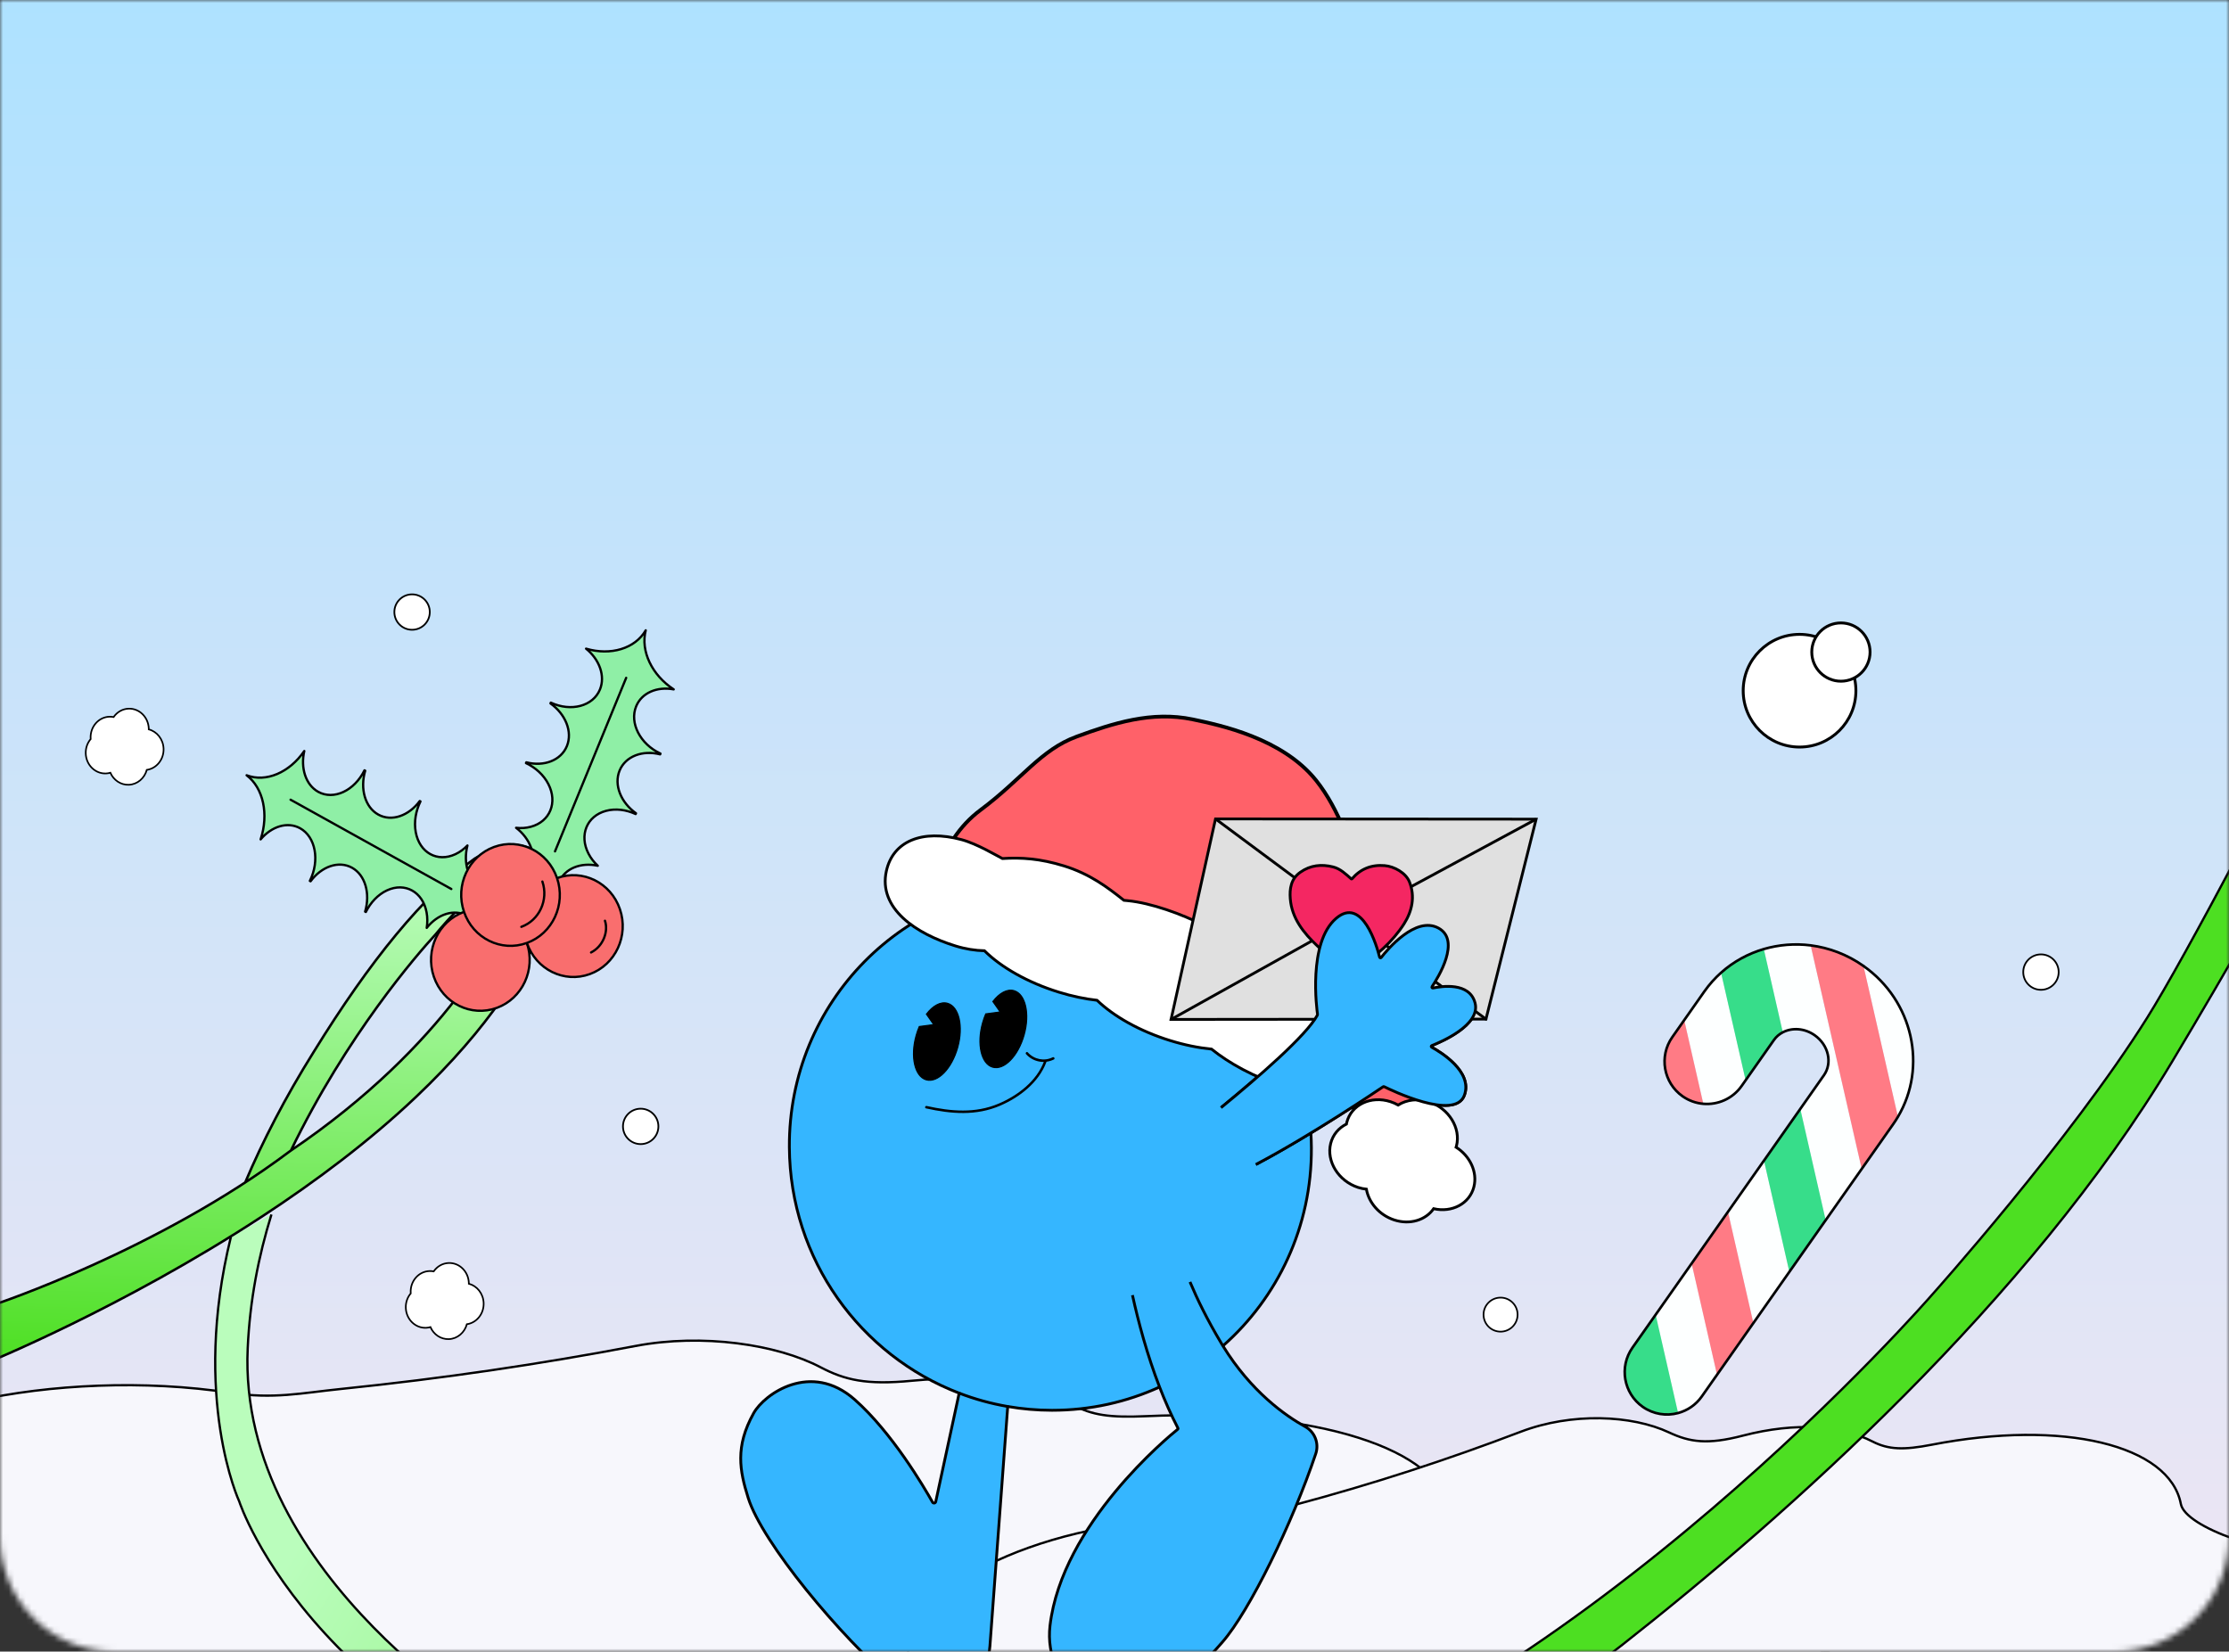 <svg width="390" height="289" viewBox="0 0 390 289" fill="none" xmlns="http://www.w3.org/2000/svg">
<rect x="0" y="0" width="390" height="289" fill="#333333" stroke="none"/>
<mask id="mask0_1875_4591" style="mask-type:alpha" maskUnits="userSpaceOnUse" x="0" y="0" width="390" height="289">
<path d="M0 0H390V269C390 280.046 381.046 289 370 289H20C8.954 289 0 280.046 0 269V0Z" fill="url(#paint0_linear_1875_4591)"/>
</mask>
<g mask="url(#mask0_1875_4591)">
<path d="M0 0H390V269C390 280.046 381.046 289 370 289H20C8.954 289 0 280.046 0 269V0Z" fill="url(#paint1_linear_1875_4591)"/>
<path d="M11.058 326.937C-10.677 325.409 -21.415 321.562 -19.544 313.985C-19.187 312.57 -23.754 312.144 -26.517 311.448C-51.945 305.043 -55.965 294.781 -36.169 285.195C-32.085 283.22 -30.864 281.627 -33.199 279.48C-34.427 278.355 -35.812 276.657 -34.359 275.802C-25.016 270.375 -29.712 264.804 -28.524 259.227C-25.928 247.002 10.132 239.088 40.371 243.72C47.87 244.864 52.743 243.745 59.65 243.042C77.651 241.196 94.409 238.707 111.2 235.518C122.899 233.295 135.937 235.236 143.567 239.243C147.784 241.452 151.541 242.386 159.556 241.605C171.686 240.429 181.368 242.204 187.712 245.796C190.981 247.642 194.27 248.089 200.534 247.803C229.976 246.459 252.454 253.649 253.251 264.379C253.555 268.637 270.97 275.876 282.583 276.513C296.175 277.253 306.282 279.743 310.935 284.388C313.47 286.915 316.765 288.831 323.755 289.856C333.406 291.273 333.508 296.26 346.256 297.019C361.999 297.953 371.027 301.919 371.103 308.026C371.147 310.175 373.826 311.44 378.072 312.739C390.861 316.661 391.515 322.702 379.039 327.031C373.46 328.971 371.641 330.805 371.549 333.394C371.264 343.074 354.161 351.095 328.164 353.416C319.979 354.149 315.95 355.248 314.421 358.317C310.368 366.486 296.067 371.182 274.062 372.981C271.51 373.189 267.244 373.333 266.772 373.825C261.673 379.196 250.255 382.19 237.554 384.934C235.321 385.414 235.094 387.281 234.179 388.526C227.09 398.025 205.552 403.807 179.08 402.958C172.13 402.737 168.771 403.584 165.075 405.628C157.707 409.707 147.33 411.75 134.09 410.53C128.436 410.007 124.297 410.401 119.747 411.993C109.906 415.431 98.744 415.622 88.036 413.216C82.754 412.029 78.027 411.999 71.939 412.649C53.411 414.62 40.885 412.982 30.085 407.24C26.867 405.532 23.79 404.844 17.52 404.86C-11.61 404.947 -29.658 397.364 -25.144 386.964C-23.924 384.13 -26.355 383.139 -33.056 382.124C-56.81 378.573 -67.627 372.027 -65.046 362.607C-62.691 353.953 -48.433 348.306 -26.187 345.347C-19.092 344.404 -16.556 343.418 -16.928 340.508C-17.733 334.165 -6.771 330.107 11.058 326.937Z" fill="#F7F7FC" stroke="black" stroke-width="0.4" stroke-miterlimit="10"/>
<path d="M198.477 349.792C181.161 350.655 172.223 348.089 172.76 340.554C172.866 339.146 169.214 339.226 166.951 338.85C146.121 335.391 141.683 325.893 156.095 314.482C159.068 312.132 159.833 310.459 157.727 308.632C156.62 307.676 155.318 306.182 156.358 305.197C163.047 298.939 158.658 294.054 158.903 288.528C159.435 276.417 186.87 264.874 211.271 266.1C217.322 266.399 221.023 264.792 226.378 263.367C240.334 259.642 253.23 255.427 266.067 250.532C275.01 247.121 285.524 247.595 292.032 250.651C295.629 252.334 298.705 252.834 304.923 251.214C314.336 248.77 322.186 249.445 327.629 252.238C330.433 253.672 333.08 253.751 337.981 252.799C361.014 248.327 379.616 252.864 381.574 263.163C382.34 267.25 396.959 272.38 406.188 271.746C416.99 270.998 425.263 272.319 429.504 276.313C431.815 278.486 434.648 279.985 440.283 280.224C448.064 280.556 448.761 285.371 458.901 284.733C471.421 283.941 479.026 286.807 479.842 292.708C480.143 294.783 482.41 295.719 485.918 296.519C496.481 298.937 497.744 304.712 488.449 310.246C484.293 312.724 483.087 314.695 483.335 317.21C484.309 326.61 471.826 336.214 451.628 341.261C445.269 342.852 442.231 344.35 441.406 347.484C439.223 355.827 428.536 361.911 411.419 366.023C409.434 366.5 406.091 367.098 405.78 367.625C402.427 373.372 393.8 377.499 384.132 381.523C382.432 382.229 382.484 384.06 381.917 385.363C377.507 395.32 361.252 403.236 340.288 405.266C334.784 405.799 332.242 406.982 329.583 409.358C324.282 414.099 316.358 417.194 305.774 417.44C301.255 417.542 298.041 418.37 294.653 420.4C287.324 424.787 278.553 426.175 269.817 424.999C265.509 424.419 261.78 424.9 257.063 426.184C242.707 430.088 232.635 429.852 223.413 425.458C220.666 424.152 218.156 423.818 213.218 424.508C190.275 427.73 175.114 422.336 177.384 411.785C177.994 408.911 175.955 408.213 170.55 407.953C151.392 407.075 142.058 401.905 142.926 392.511C143.71 383.882 154.245 376.881 171.409 371.622C176.883 369.944 178.759 368.717 178.105 365.941C176.685 359.889 184.821 354.781 198.477 349.792Z" fill="#F7F7FC" stroke="black" stroke-width="0.4" stroke-miterlimit="10"/>
<g clip-path="url(#clip0_1875_4591)">
<path d="M229.363 198.248C229.414 199.101 229.445 199.955 229.45 200.814C229.536 214.662 223.534 227.078 213.969 235.506C218.908 243.521 224.896 247.72 228.381 249.644C230.049 250.563 230.825 252.576 230.209 254.387C226.119 266.525 218.672 281.839 213.875 287.339C208.616 293.373 203.484 298.059 197.725 298.7C195.786 298.913 193.736 298.879 191.715 298.396C186.002 297.024 184.299 291.454 183.788 288.308C183.587 287.044 183.566 285.754 183.713 284.478C185.802 266.652 204.546 251.314 206.065 250.09C206.129 250.045 206.142 249.967 206.103 249.902C204.898 247.582 203.829 245.152 202.883 242.702C197.156 245.323 190.781 246.777 184.062 246.773C181.423 246.771 178.835 246.541 176.316 246.109C173.383 245.606 170.539 244.816 167.823 243.772C150.566 237.174 138.232 220.401 138.111 200.75C137.954 175.348 158.27 154.767 183.493 154.785C202.488 154.799 218.845 166.488 225.836 183.109C228.047 180.935 229.768 178.989 230.503 177.608C230.523 177.576 230.529 177.55 230.522 177.517C230.401 176.664 228.808 164.945 233.768 160.696C238.387 156.732 240.92 165.638 241.384 167.481C241.417 167.612 241.579 167.644 241.662 167.54C242.714 166.186 247.683 160.204 251.694 162.395C255.652 164.554 251.605 171.071 250.554 172.633C250.477 172.757 250.582 172.913 250.724 172.881C252.177 172.563 257.126 171.785 258.087 175.498C259.094 179.355 252.127 182.32 250.514 182.95C250.385 182.996 250.38 183.172 250.497 183.237C251.937 184.02 257.754 187.489 256.214 191.656C254.541 196.182 243.234 190.67 242.171 190.135C242.119 190.109 242.067 190.116 242.015 190.148C241.32 190.623 235.832 194.325 229.363 198.248Z" fill="#35B6FF"/>
<path d="M176.317 246.109L173.2 288.059C172.603 296.064 163.296 300.102 157.12 294.972C157.022 294.893 156.925 294.809 156.821 294.724C146.893 286.25 133.352 269.911 130.905 262.094C129.413 257.338 128.592 253.136 131.867 247.27C133.748 243.904 141.893 238.145 149.534 244.892C156.057 250.648 161.652 260.168 163.156 262.846C163.3 263.1 163.668 263.042 163.724 262.762L167.824 243.772C170.54 244.816 173.384 245.606 176.317 246.109Z" fill="#35B6FF"/>
<path d="M229.363 198.248C229.413 199.101 229.444 199.954 229.45 200.814C229.535 214.661 223.533 227.078 213.968 235.506" stroke="black" stroke-width="0.489" stroke-miterlimit="10"/>
<path d="M202.883 242.702C197.156 245.323 190.781 246.777 184.062 246.773C181.423 246.771 178.835 246.541 176.316 246.109C173.383 245.606 170.539 244.816 167.823 243.772C150.566 237.174 138.232 220.401 138.111 200.75C137.954 175.348 158.27 154.767 183.493 154.785C202.488 154.799 218.845 166.488 225.836 183.109" stroke="black" stroke-width="0.489" stroke-miterlimit="10"/>
<path d="M198.141 226.624C199.179 231.334 200.708 237.073 202.884 242.702C203.83 245.152 204.899 247.582 206.104 249.902C206.143 249.967 206.13 250.045 206.066 250.091C204.547 251.314 185.802 266.653 183.714 284.478C183.566 285.754 183.587 287.044 183.789 288.308C184.3 291.454 186.003 297.024 191.716 298.396C193.737 298.879 195.787 298.913 197.726 298.7C203.485 298.059 208.617 293.373 213.876 287.339C218.673 281.839 226.12 266.525 230.21 254.387C230.826 252.577 230.05 250.563 228.382 249.644C224.897 247.72 218.908 243.521 213.969 235.506C213.858 235.331 213.754 235.148 213.643 234.966C211.218 230.906 209.469 227.316 208.209 224.313" stroke="black" stroke-width="0.489" stroke-miterlimit="10"/>
<path d="M167.861 243.583L167.824 243.772L163.724 262.762C163.668 263.042 163.3 263.1 163.156 262.846C161.652 260.168 156.057 250.648 149.534 244.892C141.893 238.145 133.748 243.904 131.867 247.27C128.592 253.136 129.413 257.338 130.905 262.094C133.352 269.911 146.893 286.25 156.821 294.724C156.925 294.809 157.022 294.893 157.12 294.972C163.296 300.102 172.603 296.064 173.2 288.059L176.317 246.109L176.329 245.927" stroke="black" stroke-width="0.489" stroke-miterlimit="10"/>
<path d="M213.648 193.815C217.605 190.574 222.334 186.552 225.837 183.109C228.049 180.935 229.77 178.989 230.505 177.609C230.524 177.576 230.531 177.55 230.524 177.517C230.402 176.664 228.81 164.946 233.77 160.696C238.389 156.733 240.921 165.638 241.385 167.482C241.418 167.612 241.58 167.645 241.664 167.54C242.716 166.186 247.685 160.204 251.695 162.396C255.654 164.554 251.607 171.071 250.556 172.634C250.479 172.757 250.583 172.914 250.725 172.881C252.178 172.563 257.128 171.785 258.088 175.498C259.095 179.355 252.129 182.32 250.516 182.951C250.387 182.996 250.381 183.172 250.498 183.237C251.939 184.02 257.755 187.489 256.216 191.656C254.543 196.182 243.236 190.67 242.172 190.135C242.12 190.109 242.069 190.116 242.017 190.148C241.321 190.623 235.834 194.325 229.365 198.248C226.24 200.148 222.889 202.1 219.737 203.758" stroke="black" stroke-width="0.489" stroke-miterlimit="10"/>
<path d="M162.808 157.382C162.808 157.382 163.879 147.45 171.553 141.737C178.789 136.349 182.094 131.186 188.392 128.885C194.69 126.577 201.48 124.361 208.707 125.884C213.48 126.89 224.314 129.145 230.245 136.516C234.422 141.716 236.536 148.811 237.768 152.479C241.846 164.629 242.491 171.644 243.328 174.191C245.985 182.302 249.882 196.569 248.621 200.717C247.36 204.859 247.336 207.386 243.839 205.553C240.342 203.72 238.149 204.702 238.681 199.779C239.214 194.855 230.122 184.701 230.122 184.701L190.063 164.892L162.815 157.382L162.808 157.382Z" fill="#FF6169" stroke="black" stroke-width="0.652" stroke-miterlimit="10"/>
<path d="M257.884 207.667C258.541 205.075 257.191 202.273 254.763 200.741C254.789 200.669 254.814 200.598 254.833 200.519C255.628 197.381 253.486 193.927 250.045 192.804C248.075 192.158 246.104 192.43 244.628 193.361C244.213 193.126 243.772 192.93 243.305 192.78C239.864 191.657 236.427 193.29 235.632 196.428C235.613 196.513 235.6 196.598 235.582 196.689C234.241 197.359 233.219 198.531 232.828 200.061C232.032 203.2 234.175 206.653 237.616 207.776C238.102 207.933 238.588 208.031 239.073 208.083C239.489 210.448 241.346 212.618 243.938 213.467C246.699 214.367 249.448 213.49 250.839 211.498C254.058 212.236 257.133 210.617 257.885 207.673L257.884 207.667Z" fill="white" stroke="black" stroke-width="0.489" stroke-miterlimit="10"/>
<path d="M233.442 158.051C233.442 158.051 237.741 177.652 232.271 181.042" stroke="black" stroke-width="0.489" stroke-miterlimit="10" stroke-linecap="round"/>
<path d="M235.776 155.981C235.776 155.981 236.472 159.668 234.703 163.412" stroke="black" stroke-width="0.489" stroke-miterlimit="10" stroke-linecap="round"/>
<path d="M236.833 179.41C235.777 174.915 233.583 171.572 224.09 168.641C222.257 168.073 219.914 167.785 218.192 167.517C215.921 165.379 214.048 163.71 210.629 161.923C206.866 159.96 201.369 157.989 197.312 157.602C197.092 157.582 196.865 157.562 196.645 157.536C193.779 155.255 190.66 152.908 186.157 151.517C181.971 150.225 178.703 150.02 175.387 150.226C174.446 149.757 170.993 147.664 168.233 146.919C161.334 145.071 156.25 147.184 155.086 152.401C153.62 158.991 160.315 163.412 167.171 165.52C168.92 166.062 170.636 166.33 172.246 166.364C175.136 169.232 179.776 171.912 185.245 173.603C187.565 174.321 189.825 174.792 191.948 175.034C194.85 177.83 199.406 180.432 204.758 182.084C207.266 182.861 209.707 183.351 211.979 183.574C213.545 184.832 215.383 186.039 217.446 187.134C226.511 191.934 233.195 191.425 236.463 187.578C237.921 185.859 238.239 181.912 236.846 179.41L236.833 179.41Z" fill="white" stroke="black" stroke-width="0.489" stroke-miterlimit="10"/>
<path d="M162.018 193.948C166.441 194.928 170.796 195.295 175.04 193.455C178.44 191.979 181.754 189.409 183.09 185.827C183.192 185.56 182.765 185.449 182.669 185.71C181.359 189.2 178.05 191.699 174.734 193.11C170.625 194.852 166.4 194.465 162.132 193.524C161.86 193.465 161.739 193.889 162.018 193.948Z" fill="black"/>
<path d="M179.524 184.457C180.762 185.839 182.762 186.205 184.4 185.385C184.651 185.262 184.429 184.877 184.178 185.007C182.708 185.742 180.933 185.376 179.833 184.151C179.644 183.936 179.335 184.248 179.524 184.464L179.524 184.457Z" fill="black"/>
<path d="M165.797 175.563C164.592 175.21 163.219 175.984 162.09 177.456L163.375 179.287L160.842 179.624C160.632 180.119 160.441 180.646 160.289 181.2C159.252 184.898 160.043 188.364 162.051 188.945C164.06 189.526 166.521 187.001 167.559 183.308C168.597 179.61 167.806 176.144 165.797 175.563Z" fill="black" stroke="black" stroke-width="0.196" stroke-miterlimit="10" stroke-linecap="round"/>
<path d="M177.425 173.35C176.22 172.997 174.847 173.772 173.718 175.243L175.003 177.074L172.47 177.411C172.26 177.906 172.069 178.433 171.917 178.987C170.88 182.685 171.671 186.151 173.679 186.732C175.688 187.313 178.149 184.788 179.187 181.096C180.225 177.397 179.433 173.931 177.425 173.35Z" fill="black" stroke="black" stroke-width="0.196" stroke-miterlimit="10" stroke-linecap="round"/>
<path d="M212.673 143.296L204.897 178.378L259.992 178.325L268.772 143.336L212.673 143.296Z" fill="#E0E0E0" stroke="black" stroke-width="0.489" stroke-miterlimit="10"/>
<path d="M212.675 143.296L236.325 160.853L268.773 143.336" stroke="black" stroke-width="0.489" stroke-miterlimit="10"/>
<path d="M204.898 178.378L236.324 160.854L259.993 178.326" stroke="black" stroke-width="0.489" stroke-linecap="round" stroke-linejoin="round"/>
<path d="M236.43 153.794C235.474 152.953 234.543 152.028 233.267 151.701C231.227 151.178 229.288 151.379 227.517 152.622C225.843 153.793 225.621 155.558 225.754 157.258C226.021 160.684 228.094 163.271 230.546 165.572C232.029 166.967 233.622 168.238 235.323 169.392C236.161 169.96 236.769 169.986 237.632 169.394C240.769 167.253 243.645 164.82 245.656 161.662C247.052 159.468 247.638 156.915 246.613 154.329C245.976 152.72 243.925 151.604 242.275 151.466C239.926 151.269 238.029 152.05 236.54 153.788" fill="#F42762"/>
<path d="M236.43 153.794C235.474 152.953 234.543 152.028 233.267 151.701C231.227 151.178 229.288 151.379 227.517 152.622C225.843 153.793 225.621 155.558 225.754 157.258C226.021 160.684 228.094 163.271 230.546 165.572C232.029 166.967 233.622 168.238 235.323 169.392C236.161 169.96 236.769 169.986 237.632 169.394C240.769 167.253 243.645 164.82 245.656 161.662C247.052 159.468 247.638 156.915 246.613 154.329C245.976 152.72 243.925 151.604 242.275 151.466C239.926 151.269 238.029 152.05 236.54 153.788" stroke="black" stroke-width="0.489" stroke-linecap="round" stroke-linejoin="round"/>
<path d="M213.648 193.815C220.095 188.537 228.593 181.183 230.505 177.615C230.524 177.582 230.531 177.556 230.524 177.517C230.402 176.67 228.81 164.952 233.77 160.702C238.396 156.739 240.921 165.644 241.385 167.488C241.418 167.618 241.587 167.651 241.664 167.547C242.716 166.193 247.685 160.211 251.695 162.402C255.654 164.567 251.607 171.077 250.556 172.646C250.472 172.764 250.583 172.92 250.725 172.888C252.179 172.576 257.128 171.791 258.088 175.505C259.089 179.361 252.129 182.326 250.516 182.957C250.387 183.009 250.381 183.178 250.498 183.244C251.932 184.026 257.749 187.495 256.209 191.663C254.543 196.188 243.23 190.67 242.166 190.142C242.114 190.116 242.056 190.122 242.011 190.155C240.974 190.857 229.381 198.678 219.724 203.765" fill="#35B6FF"/>
<path d="M213.648 193.815C220.095 188.537 228.593 181.183 230.505 177.615C230.524 177.582 230.531 177.556 230.524 177.517C230.402 176.67 228.81 164.952 233.77 160.702C238.396 156.739 240.921 165.644 241.385 167.488C241.418 167.618 241.587 167.651 241.664 167.547C242.716 166.193 247.685 160.211 251.695 162.402C255.654 164.567 251.607 171.077 250.556 172.646C250.472 172.764 250.583 172.92 250.725 172.888C252.179 172.576 257.128 171.791 258.088 175.505C259.089 179.361 252.129 182.326 250.516 182.957C250.387 183.009 250.381 183.178 250.498 183.244C251.932 184.026 257.749 187.495 256.209 191.663C254.543 196.188 243.23 190.67 242.166 190.142C242.114 190.116 242.056 190.122 242.011 190.155C240.974 190.857 229.381 198.678 219.724 203.765" stroke="black" stroke-width="0.489" stroke-miterlimit="10"/>
<path d="M262.549 233.012C264.193 233.012 265.526 231.679 265.526 230.035C265.526 228.39 264.193 227.057 262.549 227.057C260.904 227.057 259.571 228.39 259.571 230.035C259.571 231.679 260.904 233.012 262.549 233.012Z" fill="white" stroke="black" stroke-width="0.292" stroke-miterlimit="10"/>
</g>
<path d="M47.493 212.512C45.22 219.855 43.724 227.51 43.34 235.893C41.469 276.138 88.635 303.321 88.635 303.321C88.635 303.321 147.119 335.529 212.205 316.081C277.29 296.633 338.049 226.55 338.049 226.55C338.049 226.55 362.161 199.628 375.664 178.119C389.167 156.61 441.434 52.534 441.434 52.534L448.276 58.268C448.276 58.268 420.678 117.927 380.061 185.749C354.964 227.659 312.599 265.209 283.885 287.783C251.404 313.321 211.846 327.953 170.782 328.884C155.318 329.235 138.748 327.716 122.051 323.045C55.256 304.373 41.858 262.72 41.858 262.72C41.858 262.72 33.471 244.62 40.39 216.474" fill="url(#paint2_linear_1875_4591)"/>
<path d="M47.493 212.512C45.22 219.855 43.724 227.51 43.34 235.893C41.469 276.138 88.635 303.321 88.635 303.321C88.635 303.321 147.119 335.529 212.205 316.081C277.29 296.633 338.049 226.55 338.049 226.55C338.049 226.55 362.161 199.628 375.664 178.119C389.167 156.61 441.434 52.534 441.434 52.534L448.276 58.268C448.276 58.268 420.678 117.927 380.061 185.749C354.964 227.659 312.599 265.209 283.885 287.783C251.404 313.321 211.846 327.953 170.782 328.884C155.318 329.235 138.748 327.716 122.051 323.045C55.256 304.373 41.858 262.72 41.858 262.72C41.858 262.72 33.471 244.62 40.39 216.474" stroke="black" stroke-width="0.4" stroke-miterlimit="10"/>
<path d="M42.902 206.907C45.923 199.775 49.849 192.112 54.921 184.01C64.718 168.141 74.163 156.499 83.093 150.214C93.498 143.935 99.078 151.523 95.354 160.974C92.166 169.062 85.699 179.694 72.775 191.953C64.606 199.703 55.22 206.724 45.9 212.828C21.423 228.863 -2.562 238.577 -2.562 238.577L-0.81 228.214C-0.81 228.214 27.616 218.773 50.643 201.502C50.726 201.444 50.814 201.386 50.896 201.327C78.265 182.793 88.06 162.814 89.286 158.575C90.512 154.337 87.152 150.255 76.15 163.57C72.996 167 60.672 181.149 50.896 201.327" fill="url(#paint3_linear_1875_4591)"/>
<path d="M42.902 206.907C45.923 199.775 49.849 192.112 54.921 184.01C64.718 168.141 74.163 156.499 83.093 150.214C93.498 143.935 99.078 151.523 95.354 160.974C92.166 169.062 85.699 179.694 72.775 191.953C64.606 199.703 55.22 206.724 45.9 212.828C21.423 228.863 -2.562 238.577 -2.562 238.577L-0.81 228.214C-0.81 228.214 27.616 218.773 50.643 201.502C50.726 201.444 50.814 201.386 50.896 201.327M50.896 201.327C78.265 182.793 88.06 162.814 89.286 158.575C90.512 154.337 87.152 150.255 76.15 163.57C72.996 167 60.672 181.149 50.896 201.327Z" stroke="black" stroke-width="0.433" stroke-miterlimit="10"/>
</g>
<path d="M112.099 200.197C113.81 200.197 115.197 198.81 115.197 197.099C115.197 195.387 113.81 194 112.099 194C110.387 194 109 195.387 109 197.099C109 198.81 110.387 200.197 112.099 200.197Z" fill="white" stroke="black" stroke-width="0.304" stroke-miterlimit="10"/>
<path d="M97.6 157.549C97.347 156.482 97.384 155.391 97.793 154.393C98.79 151.959 101.624 150.845 104.591 151.49C103.929 150.876 103.372 150.162 102.963 149.363C101.296 146.13 102.672 142.782 106.034 141.884C107.715 141.431 109.567 141.684 111.219 142.444L111.278 142.306C108.645 140.44 107.373 137.353 108.407 134.834C109.441 132.323 112.431 131.21 115.503 132.001L115.562 131.863C112.015 130.212 110.103 126.51 111.308 123.585C112.282 121.212 114.997 120.091 117.876 120.628C114.067 118.132 112.044 113.924 112.981 110.292C111.122 113.494 106.845 114.777 102.539 113.502C104.874 115.391 105.938 118.271 104.971 120.643C103.773 123.569 99.92 124.598 96.373 122.947L96.313 123.085C98.946 124.951 100.218 128.038 99.184 130.557C98.15 133.068 95.16 134.182 92.088 133.391L92.029 133.529C93.673 134.297 95.108 135.572 95.941 137.192C97.607 140.425 96.231 143.773 92.869 144.671C92.036 144.894 91.166 144.948 90.296 144.848C92.758 146.729 93.911 149.701 92.914 152.128C92.497 153.141 91.761 153.917 90.831 154.447C87.529 153.095 88.533 150.461 86.666 155.015C84.569 160.137 90.355 157.787 93.204 159.146C96.663 160.805 98.143 166.495 100.248 161.373C102.144 156.751 100.582 159.623 97.615 157.549H97.6Z" fill="#8FEFA6" stroke="black" stroke-width="0.4" stroke-linecap="round" stroke-linejoin="round"/>
<path d="M109.56 118.608L97.109 148.972" stroke="black" stroke-width="0.4" stroke-linecap="round" stroke-linejoin="round"/>
<path d="M83.78 162.571C83.334 161.573 82.642 160.751 81.72 160.237C79.466 158.985 76.58 159.945 74.661 162.364C74.802 161.458 74.802 160.536 74.639 159.653C73.977 156.06 70.875 154.332 67.707 155.798C66.122 156.536 64.828 157.926 64.01 159.584L63.883 159.515C64.806 156.359 63.921 153.126 61.593 151.836C59.264 150.546 56.26 151.613 54.341 154.209L54.214 154.14C55.984 150.561 55.218 146.438 52.518 144.933C50.324 143.712 47.527 144.587 45.601 146.875C47.051 142.468 46.084 137.875 43.147 135.656C46.538 136.954 50.651 135.188 53.24 131.41C52.563 134.389 53.478 137.33 55.672 138.551C58.379 140.056 62.009 138.375 63.772 134.788L63.898 134.858C62.976 138.014 63.861 141.247 66.189 142.537C68.517 143.827 71.522 142.759 73.441 140.164L73.568 140.233C72.749 141.892 72.407 143.819 72.742 145.616C73.404 149.21 76.506 150.938 79.674 149.471C80.455 149.11 81.169 148.58 81.787 147.943C81.013 150.999 81.906 154.063 84.159 155.315C85.096 155.837 86.145 155.967 87.194 155.775C88.949 152.589 86.569 151.183 90.786 153.525C95.532 156.159 89.589 158.071 88.191 160.974C86.495 164.507 88.793 169.897 84.055 167.263C79.771 164.883 82.739 166.119 83.787 162.587L83.78 162.571Z" fill="#8FEFA6" stroke="black" stroke-width="0.4" stroke-linecap="round" stroke-linejoin="round"/>
<path d="M50.838 139.933L78.968 155.56" stroke="black" stroke-width="0.4" stroke-linecap="round" stroke-linejoin="round"/>
<path d="M92.186 165.005C93.77 169.643 91.405 174.735 86.912 176.363C82.42 177.998 77.488 175.556 75.911 170.918C74.327 166.28 76.692 161.189 81.185 159.561C85.677 157.925 90.609 160.367 92.186 165.005Z" fill="#F96E6E" stroke="black" stroke-width="0.4" stroke-miterlimit="10"/>
<path d="M108.467 159.092C110.051 163.73 107.686 168.821 103.193 170.449C98.701 172.085 93.769 169.643 92.193 165.005C90.608 160.367 92.974 155.276 97.466 153.648C101.959 152.012 106.89 154.454 108.467 159.092Z" fill="#F96E6E" stroke="black" stroke-width="0.4" stroke-miterlimit="10"/>
<path d="M97.459 153.641C99.043 158.279 96.678 163.37 92.186 164.998C87.693 166.634 82.762 164.192 81.185 159.554C79.601 154.916 81.966 149.824 86.458 148.196C90.951 146.561 95.882 149.003 97.459 153.641Z" fill="#F96E6E" stroke="black" stroke-width="0.4" stroke-miterlimit="10"/>
<path d="M94.9 154.254C96 157.487 94.357 161.035 91.218 162.179" stroke="black" stroke-width="0.4" stroke-miterlimit="10" stroke-linecap="round"/>
<path d="M105.848 161.112C106.466 162.924 105.603 165.543 103.416 166.664" stroke="black" stroke-width="0.4" stroke-miterlimit="10" stroke-linecap="round"/>
<g clip-path="url(#clip1_1875_4591)">
<path d="M289.681 230.044L293.613 247.262C295.228 246.826 296.71 245.843 297.749 244.369L300.424 240.563L295.979 221.084L289.681 230.044Z" fill="#FDFFFF"/>
<path d="M326.047 169.023L332.072 195.412C337.247 186.683 334.719 175.125 326.047 169.023Z" fill="#FDFFFF"/>
<path d="M304.728 190.019L305.43 189.022L301.133 170.203C300.065 171.158 299.089 172.239 298.233 173.454L294.687 178.503L298.029 193.137C300.571 193.354 303.162 192.252 304.735 190.012L304.728 190.019Z" fill="#FDFFFF"/>
<path d="M316.799 165.421C314.032 165.07 311.238 165.302 308.604 166.067L311.926 180.631C313.562 179.781 315.739 179.907 317.494 181.143C319.91 182.836 320.64 185.974 319.123 188.137L314.987 194.028L319.432 213.507L325.731 204.547L316.799 165.421Z" fill="#FDFFFF"/>
<path d="M302.334 212.04L306.779 231.511L313.077 222.551L308.633 203.073L302.334 212.04Z" fill="#FDFFFF"/>
<path d="M331.264 196.669C331.552 196.262 331.818 195.84 332.071 195.412L326.046 169.024C326.046 169.024 326.032 169.017 326.032 169.01C323.189 167.008 320.015 165.829 316.806 165.421L325.738 204.54L331.271 196.669H331.264Z" fill="#FF7B85"/>
<path d="M308.633 203.073L313.078 222.552L319.432 213.508L314.988 194.029L308.633 203.073Z" fill="#37DD8A"/>
<path d="M310.367 181.986C310.781 181.396 311.315 180.947 311.926 180.631L308.604 166.067C305.866 166.868 303.303 168.258 301.126 170.203L305.423 189.022L310.367 181.986Z" fill="#37DD8A"/>
<path d="M294.392 191.824C295.501 192.603 296.758 193.039 298.022 193.144L294.68 178.51L292.587 181.495C290.235 184.844 291.043 189.471 294.392 191.831V191.824Z" fill="#FF7B85"/>
<path d="M295.979 221.084L300.424 240.562L306.779 231.511L302.334 212.04L295.979 221.084Z" fill="#FF7B85"/>
<path d="M285.616 235.844C283.263 239.193 284.071 243.821 287.42 246.18C289.295 247.493 291.563 247.823 293.614 247.268L289.681 230.051L285.609 235.844H285.616Z" fill="#37DD8A"/>
<path d="M326.048 169.023C326.048 169.023 326.034 169.016 326.027 169.009C323.183 167.008 320.009 165.836 316.8 165.421C314.033 165.07 311.239 165.302 308.605 166.067C305.867 166.868 303.304 168.258 301.127 170.203C300.06 171.158 299.084 172.239 298.227 173.454L294.681 178.503L292.588 181.487C290.236 184.837 291.044 189.464 294.393 191.824C295.503 192.603 296.759 193.038 298.023 193.144C300.565 193.361 303.156 192.259 304.729 190.019L305.431 189.022L310.375 181.986C310.789 181.396 311.323 180.947 311.934 180.631C313.57 179.781 315.747 179.907 317.502 181.143C319.918 182.836 320.648 185.974 319.131 188.137L314.995 194.028L308.64 203.073L302.342 212.033L295.987 221.077L289.688 230.037L285.616 235.83C283.263 239.179 284.071 243.807 287.42 246.166C289.295 247.479 291.563 247.809 293.614 247.254C295.229 246.819 296.71 245.836 297.75 244.361L300.425 240.555L306.78 231.511L313.078 222.551L319.433 213.507L325.732 204.547L331.265 196.676C331.553 196.268 331.82 195.847 332.073 195.419C337.248 186.691 334.72 175.133 326.048 169.03V169.023Z" stroke="black" stroke-width="0.45" stroke-miterlimit="10"/>
</g>
<path d="M84.62 227.999C84.559 226.351 83.466 225.006 82.029 224.626C82.029 224.579 82.029 224.533 82.029 224.482C81.959 222.486 80.375 220.931 78.491 221.002C77.41 221.045 76.473 221.615 75.879 222.469C75.638 222.423 75.388 222.398 75.13 222.41C73.246 222.482 71.781 224.161 71.854 226.156C71.854 226.211 71.863 226.262 71.867 226.317C71.298 226.989 70.966 227.885 71.003 228.862C71.076 230.857 72.661 232.413 74.54 232.341C74.806 232.333 75.064 232.286 75.31 232.214C75.871 233.504 77.12 234.375 78.54 234.32C80.047 234.261 81.288 233.17 81.685 231.716C83.4 231.466 84.69 229.876 84.62 228.004V227.999Z" fill="white" stroke="black" stroke-width="0.287" stroke-miterlimit="10"/>
<path d="M28.62 130.999C28.559 129.351 27.466 128.006 26.029 127.626C26.029 127.579 26.029 127.533 26.029 127.482C25.959 125.486 24.375 123.931 22.491 124.002C21.41 124.045 20.473 124.615 19.879 125.469C19.637 125.423 19.388 125.398 19.13 125.41C17.246 125.482 15.781 127.161 15.854 129.156C15.854 129.211 15.863 129.262 15.867 129.317C15.298 129.989 14.966 130.885 15.003 131.862C15.076 133.857 16.661 135.413 18.54 135.341C18.806 135.333 19.064 135.286 19.31 135.214C19.871 136.504 21.12 137.375 22.54 137.32C24.047 137.261 25.288 136.17 25.685 134.716C27.4 134.466 28.69 132.876 28.62 131.004V130.999Z" fill="white" stroke="black" stroke-width="0.287" stroke-miterlimit="10"/>
<path d="M314.86 130.72C320.305 130.72 324.72 126.305 324.72 120.86C324.72 115.414 320.305 111 314.86 111C309.414 111 305 115.414 305 120.86C305 126.305 309.414 130.72 314.86 130.72Z" fill="white" stroke="black" stroke-width="0.5" stroke-miterlimit="10"/>
<path d="M322.099 119.197C324.914 119.197 327.197 116.914 327.197 114.099C327.197 111.283 324.914 109 322.099 109C319.283 109 317 111.283 317 114.099C317 116.914 319.283 119.197 322.099 119.197Z" fill="white" stroke="black" stroke-width="0.5" stroke-miterlimit="10"/>
<path d="M72.099 110.197C73.81 110.197 75.197 108.81 75.197 107.099C75.197 105.387 73.81 104 72.099 104C70.387 104 69 105.387 69 107.099C69 108.81 70.387 110.197 72.099 110.197Z" fill="white" stroke="black" stroke-width="0.304" stroke-miterlimit="10"/>
<path d="M357.099 173.197C358.81 173.197 360.197 171.81 360.197 170.099C360.197 168.387 358.81 167 357.099 167C355.387 167 354 168.387 354 170.099C354 171.81 355.387 173.197 357.099 173.197Z" fill="white" stroke="black" stroke-width="0.304" stroke-miterlimit="10"/>
<defs>
<linearGradient id="paint0_linear_1875_4591" x1="195" y1="0" x2="195" y2="289" gradientUnits="userSpaceOnUse">
<stop stop-color="#CFEFFF"/>
<stop offset="1" stop-color="#73CCFF"/>
</linearGradient>
<linearGradient id="paint1_linear_1875_4591" x1="195" y1="-8.13377e-09" x2="195.202" y2="359.75" gradientUnits="userSpaceOnUse">
<stop stop-color="#AEE2FF"/>
<stop offset="1" stop-color="#FFE6F0"/>
</linearGradient>
<linearGradient id="paint2_linear_1875_4591" x1="74.497" y1="233.253" x2="233.992" y2="330.006" gradientUnits="userSpaceOnUse">
<stop stop-color="#BAFDBC"/>
<stop offset="1" stop-color="#4DDF22"/>
</linearGradient>
<linearGradient id="paint3_linear_1875_4591" x1="55.522" y1="146.953" x2="52.929" y2="240.122" gradientUnits="userSpaceOnUse">
<stop stop-color="#C3FFC9"/>
<stop offset="1" stop-color="#4DDF22"/>
</linearGradient>
<clipPath id="clip0_1875_4591">
<path d="M128.549 125L268.977 125.099L269.934 279.876C270 290.505 261.45 299.116 250.838 299.108L148.84 299.036C138.228 299.029 129.572 290.406 129.506 279.777L128.549 125Z" fill="white"/>
</clipPath>
<clipPath id="clip1_1875_4591">
<rect width="51" height="82.788" fill="white" transform="translate(284 165)"/>
</clipPath>
</defs>
</svg>
